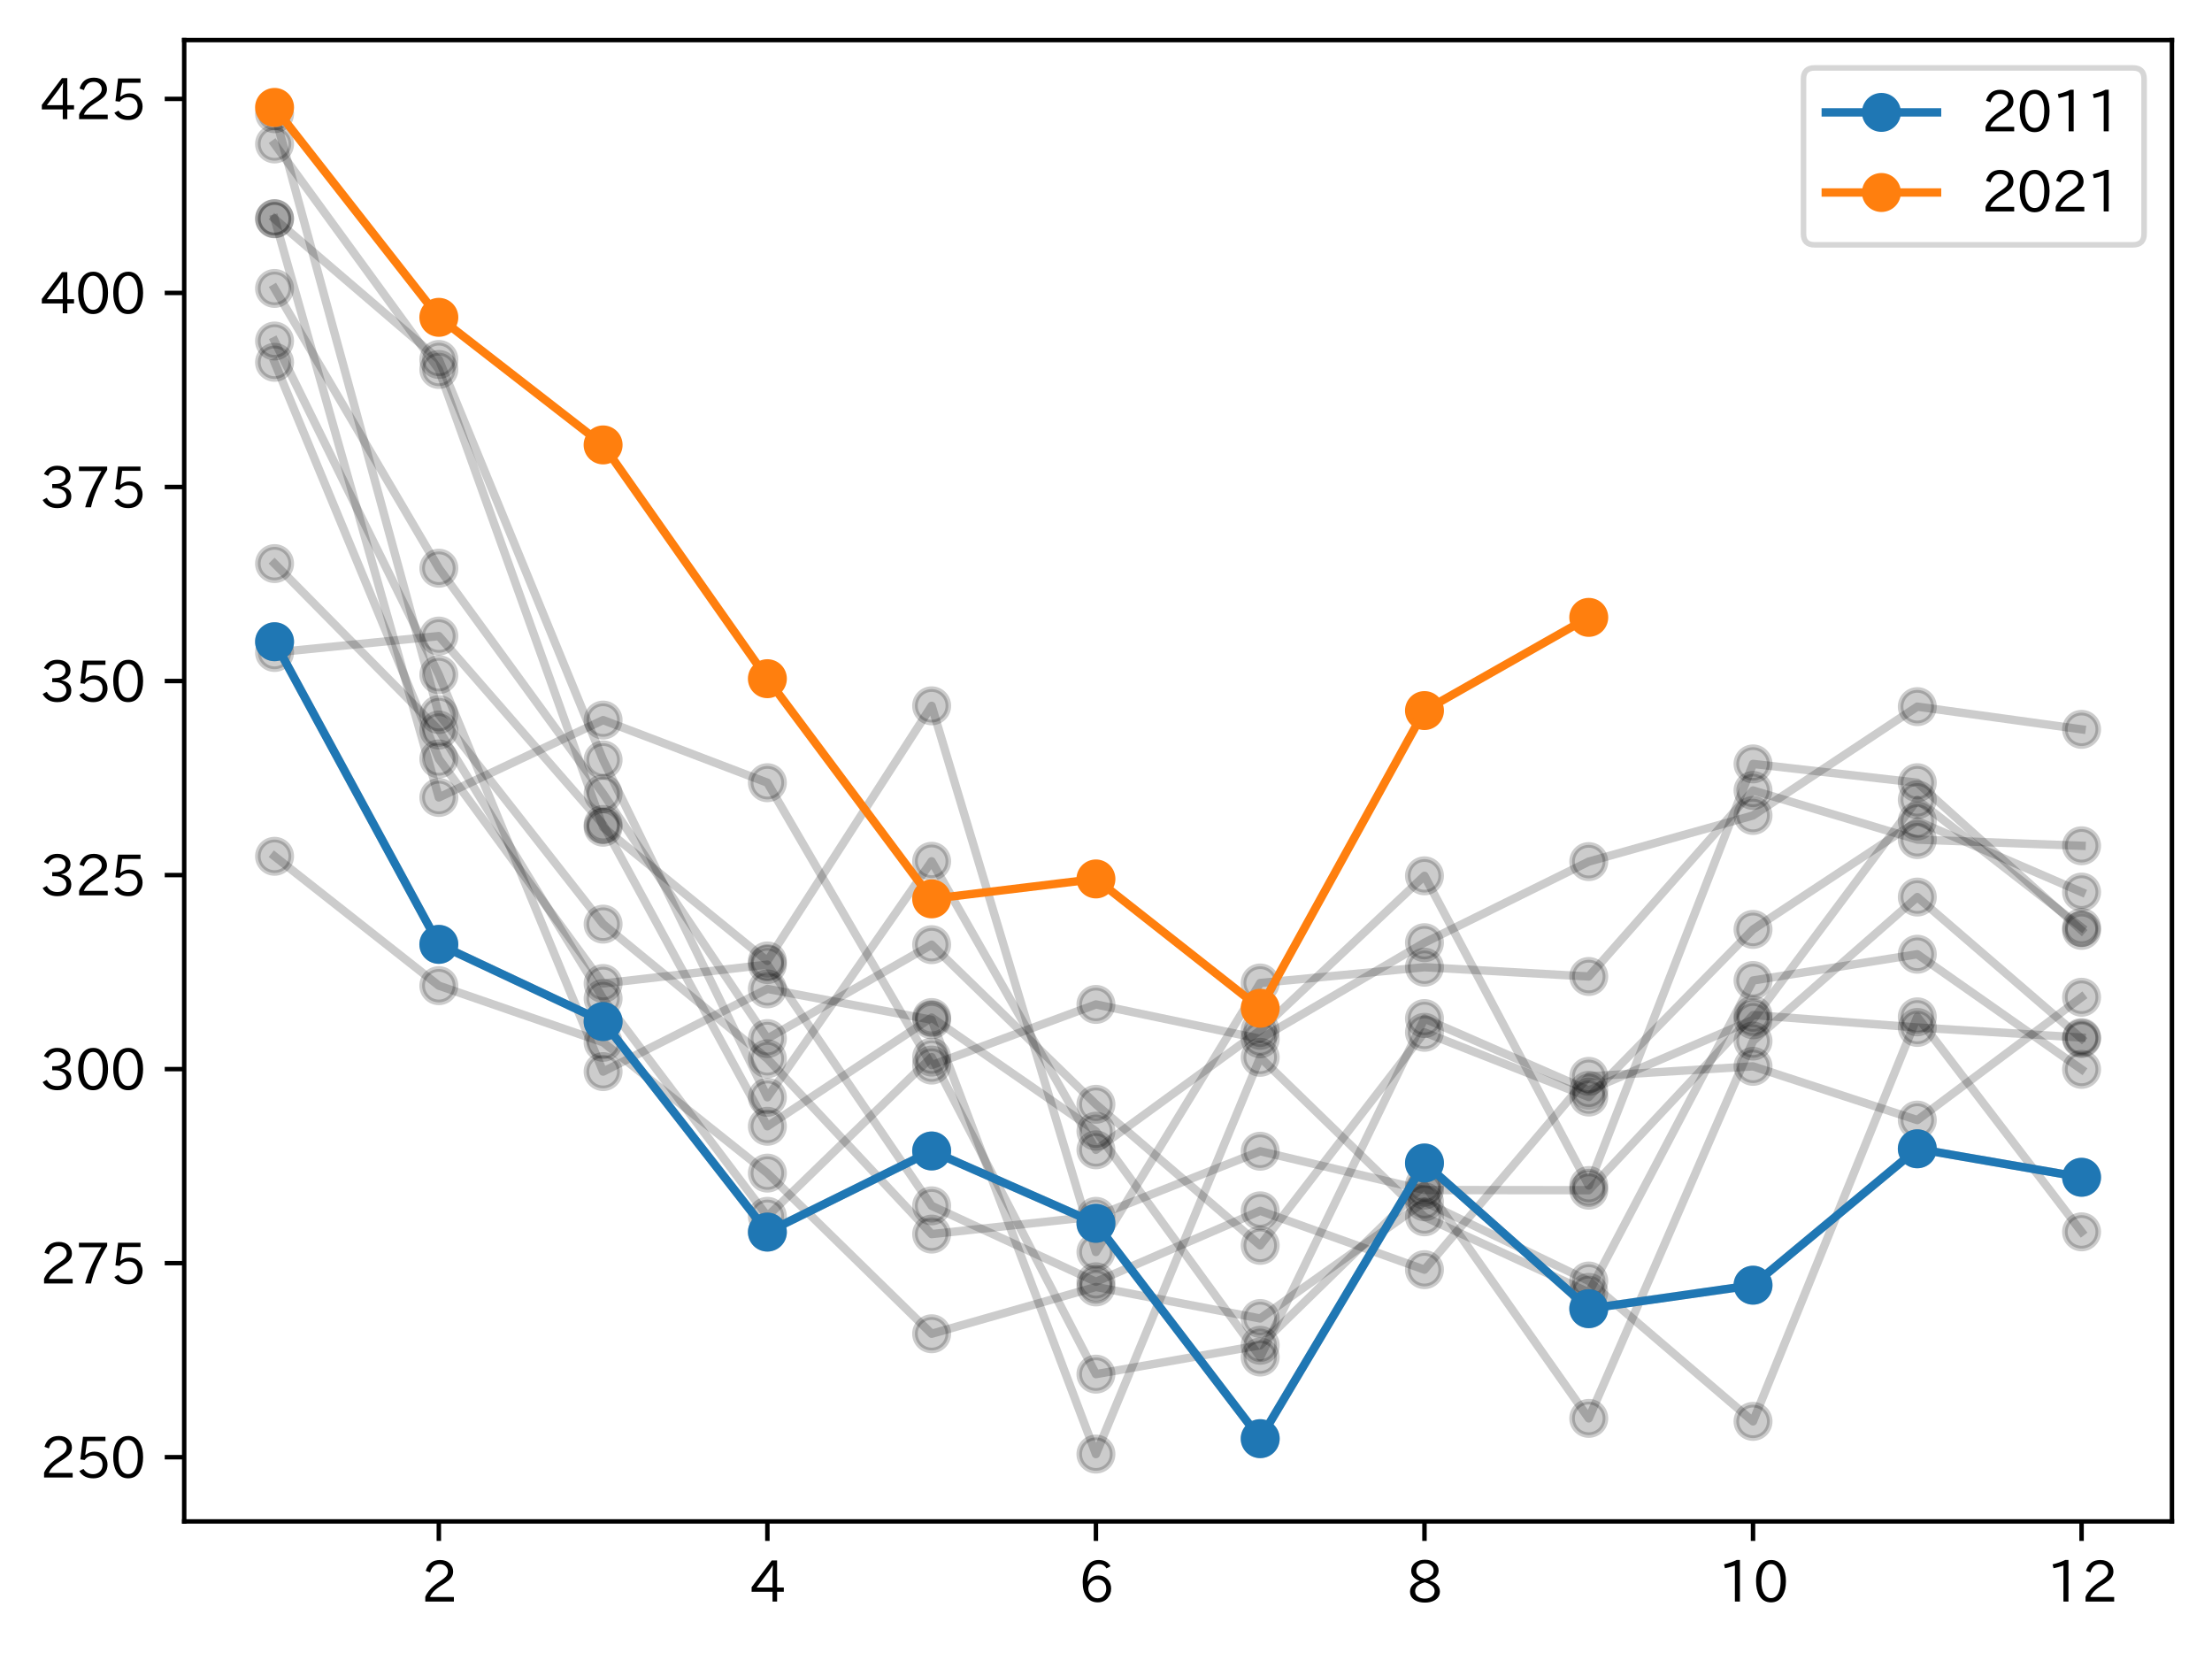 <?xml version="1.0" encoding="utf-8" standalone="no"?>
<!DOCTYPE svg PUBLIC "-//W3C//DTD SVG 1.1//EN"
  "http://www.w3.org/Graphics/SVG/1.1/DTD/svg11.dtd">
<svg height="296.903pt" version="1.1" viewBox="0 0 397.415 296.903" width="397.415pt" xmlns="http://www.w3.org/2000/svg" xmlns:xlink="http://www.w3.org/1999/xlink">
 <defs>
  <style type="text/css">*{stroke-linecap:butt;stroke-linejoin:round;}</style>
 </defs>
 <g id="figure_1">
  <g id="patch_1">
   <path d="M 0 296.903 
L 397.415 296.903 
L 397.415 0 
L 0 0 
z
" style="fill:#ffffff;"/>
  </g>
  <g id="axes_1">
   <g id="patch_2">
    <path d="M 33.095 273.312 
L 390.215 273.312 
L 390.215 7.2 
L 33.095 7.2 
z
" style="fill:#ffffff;"/>
   </g>
   <g id="matplotlib.axis_1">
    <g id="xtick_1">
     <g id="line2d_1">
      <defs>
       <path d="M 0 0 
L 0 3.5 
" id="m58eb4b13a1" style="stroke:#000000;stroke-width:0.8;"/>
      </defs>
      <g>
       <use style="stroke:#000000;stroke-width:0.8;" x="78.842" xlink:href="#m58eb4b13a1" y="273.312"/>
      </g>
     </g>
     <g id="text_1">
      <!-- 2 -->
      <g transform="translate(75.693 287.803)scale(0.1 -0.1)">
       <defs>
        <path d="M 3659 63 
L 447 63 
L 447 594 
Q 825 1475 1894 2203 
L 2072 2322 
Q 2619 2697 2791 2906 
Q 2988 3153 2988 3444 
Q 2988 3772 2756 4003 
Q 2500 4259 2084 4259 
Q 1250 4259 991 3328 
L 497 3506 
Q 853 4725 2116 4725 
Q 2806 4725 3216 4316 
Q 3575 3947 3575 3425 
Q 3575 3038 3344 2722 
Q 3131 2416 2366 1938 
L 2231 1856 
Q 1256 1253 978 569 
L 3659 569 
L 3659 63 
z
" id="IPAexGothic-32" transform="scale(0.016)"/>
       </defs>
       <use xlink:href="#IPAexGothic-32"/>
      </g>
     </g>
    </g>
    <g id="xtick_2">
     <g id="line2d_2">
      <g>
       <use style="stroke:#000000;stroke-width:0.8;" x="137.87" xlink:href="#m58eb4b13a1" y="273.312"/>
      </g>
     </g>
     <g id="text_2">
      <!-- 4 -->
      <g transform="translate(134.721 287.803)scale(0.1 -0.1)">
       <defs>
        <path d="M 3813 1159 
L 3059 1159 
L 3059 63 
L 2547 63 
L 2547 1159 
L 197 1159 
L 197 1672 
L 2456 4678 
L 3059 4678 
L 3059 1634 
L 3813 1634 
L 3813 1159 
z
M 2578 4109 
L 2559 4109 
Q 2278 3656 2003 3284 
L 759 1634 
L 2547 1634 
L 2547 3144 
Q 2547 3481 2578 4109 
z
" id="IPAexGothic-34" transform="scale(0.016)"/>
       </defs>
       <use xlink:href="#IPAexGothic-34"/>
      </g>
     </g>
    </g>
    <g id="xtick_3">
     <g id="line2d_3">
      <g>
       <use style="stroke:#000000;stroke-width:0.8;" x="196.898" xlink:href="#m58eb4b13a1" y="273.312"/>
      </g>
     </g>
     <g id="text_3">
      <!-- 6 -->
      <g transform="translate(193.749 287.803)scale(0.1 -0.1)">
       <defs>
        <path d="M 1056 2328 
Q 1509 2981 2234 2981 
Q 2906 2981 3316 2513 
Q 3675 2106 3675 1522 
Q 3675 884 3272 434 
Q 2853 -31 2178 -31 
Q 1375 -31 922 581 
Q 481 1178 481 2228 
Q 481 3425 1013 4109 
Q 1494 4725 2272 4725 
Q 3191 4725 3609 4025 
L 3150 3775 
Q 2894 4266 2300 4266 
Q 1119 4266 1031 2328 
L 1056 2328 
z
M 2141 2547 
Q 1684 2547 1384 2206 
Q 1116 1900 1116 1541 
Q 1116 1156 1353 844 
Q 1672 428 2159 428 
Q 2669 428 2941 844 
Q 3125 1128 3125 1503 
Q 3125 1944 2881 2228 
Q 2600 2547 2141 2547 
z
" id="IPAexGothic-36" transform="scale(0.016)"/>
       </defs>
       <use xlink:href="#IPAexGothic-36"/>
      </g>
     </g>
    </g>
    <g id="xtick_4">
     <g id="line2d_4">
      <g>
       <use style="stroke:#000000;stroke-width:0.8;" x="255.926" xlink:href="#m58eb4b13a1" y="273.312"/>
      </g>
     </g>
     <g id="text_4">
      <!-- 8 -->
      <g transform="translate(252.777 287.803)scale(0.1 -0.1)">
       <defs>
        <path d="M 2541 2425 
Q 3700 2031 3700 1197 
Q 3700 541 3100 197 
Q 2663 -56 2016 -56 
Q 1366 -56 928 197 
Q 347 531 347 1178 
Q 347 1988 1409 2381 
L 1409 2400 
Q 481 2734 481 3509 
Q 481 4100 981 4456 
Q 1406 4756 2019 4756 
Q 2703 4756 3131 4403 
Q 3553 4069 3553 3566 
Q 3553 2706 2541 2444 
L 2541 2425 
z
M 2022 2625 
Q 2997 2856 2997 3528 
Q 2997 3916 2675 4150 
Q 2413 4347 2016 4347 
Q 1606 4347 1331 4128 
Q 1050 3897 1050 3522 
Q 1050 3150 1350 2925 
Q 1494 2809 1722 2722 
Q 1984 2616 2022 2625 
z
M 1978 2209 
Q 922 1931 922 1216 
Q 922 775 1313 556 
Q 1606 391 2009 391 
Q 2575 391 2881 697 
Q 3106 922 3106 1250 
Q 3106 1594 2794 1850 
Q 2609 1994 2350 2100 
Q 2047 2222 1978 2209 
z
" id="IPAexGothic-38" transform="scale(0.016)"/>
       </defs>
       <use xlink:href="#IPAexGothic-38"/>
      </g>
     </g>
    </g>
    <g id="xtick_5">
     <g id="line2d_5">
      <g>
       <use style="stroke:#000000;stroke-width:0.8;" x="314.954" xlink:href="#m58eb4b13a1" y="273.312"/>
      </g>
     </g>
     <g id="text_5">
      <!-- 10 -->
      <g transform="translate(308.656 287.803)scale(0.1 -0.1)">
       <defs>
        <path d="M 2463 63 
L 1900 63 
L 1900 4103 
Q 1372 3922 788 3797 
L 684 4231 
Q 1519 4441 2106 4731 
L 2463 4731 
L 2463 63 
z
" id="IPAexGothic-31" transform="scale(0.016)"/>
        <path d="M 2038 4725 
Q 2881 4725 3334 3944 
Q 3694 3325 3694 2344 
Q 3694 1372 3334 741 
Q 2888 -31 2016 -31 
Q 1147 -31 700 741 
Q 341 1372 341 2350 
Q 341 3713 1000 4334 
Q 1419 4725 2038 4725 
z
M 2016 4266 
Q 1516 4266 1228 3759 
Q 934 3247 934 2344 
Q 934 1456 1222 947 
Q 1513 447 2016 447 
Q 2619 447 2909 1153 
Q 3100 1622 3100 2375 
Q 3100 3256 2806 3759 
Q 2509 4266 2016 4266 
z
" id="IPAexGothic-30" transform="scale(0.016)"/>
       </defs>
       <use xlink:href="#IPAexGothic-31"/>
       <use x="62.988" xlink:href="#IPAexGothic-30"/>
      </g>
     </g>
    </g>
    <g id="xtick_6">
     <g id="line2d_6">
      <g>
       <use style="stroke:#000000;stroke-width:0.8;" x="373.983" xlink:href="#m58eb4b13a1" y="273.312"/>
      </g>
     </g>
     <g id="text_6">
      <!-- 12 -->
      <g transform="translate(367.684 287.803)scale(0.1 -0.1)">
       <use xlink:href="#IPAexGothic-31"/>
       <use x="62.988" xlink:href="#IPAexGothic-32"/>
      </g>
     </g>
    </g>
   </g>
   <g id="matplotlib.axis_2">
    <g id="ytick_1">
     <g id="line2d_7">
      <defs>
       <path d="M 0 0 
L -3.5 0 
" id="mebc8110ff7" style="stroke:#000000;stroke-width:0.8;"/>
      </defs>
      <g>
       <use style="stroke:#000000;stroke-width:0.8;" x="33.095" xlink:href="#mebc8110ff7" y="261.774"/>
      </g>
     </g>
     <g id="text_7">
      <!-- 250 -->
      <g transform="translate(7.2 265.519)scale(0.1 -0.1)">
       <defs>
        <path d="M 1178 2603 
Q 1634 2963 2172 2963 
Q 2816 2963 3241 2528 
Q 3638 2113 3638 1497 
Q 3638 938 3297 513 
Q 2869 -31 2031 -31 
Q 959 -31 469 784 
L 938 1028 
Q 1309 434 2013 434 
Q 2466 434 2769 716 
Q 3081 1013 3081 1503 
Q 3081 1966 2806 2241 
Q 2519 2528 2056 2528 
Q 1406 2528 1072 2028 
L 591 2091 
L 884 4634 
L 3406 4634 
L 3406 4153 
L 1341 4153 
L 1134 2603 
L 1178 2603 
z
" id="IPAexGothic-35" transform="scale(0.016)"/>
       </defs>
       <use xlink:href="#IPAexGothic-32"/>
       <use x="62.988" xlink:href="#IPAexGothic-35"/>
       <use x="125.977" xlink:href="#IPAexGothic-30"/>
      </g>
     </g>
    </g>
    <g id="ytick_2">
     <g id="line2d_8">
      <g>
       <use style="stroke:#000000;stroke-width:0.8;" x="33.095" xlink:href="#mebc8110ff7" y="226.916"/>
      </g>
     </g>
     <g id="text_8">
      <!-- 275 -->
      <g transform="translate(7.2 230.661)scale(0.1 -0.1)">
       <defs>
        <path d="M 3597 4263 
Q 2238 2106 1778 63 
L 1131 63 
Q 1581 1834 2950 4128 
L 428 4128 
L 428 4634 
L 3597 4634 
L 3597 4263 
z
" id="IPAexGothic-37" transform="scale(0.016)"/>
       </defs>
       <use xlink:href="#IPAexGothic-32"/>
       <use x="62.988" xlink:href="#IPAexGothic-37"/>
       <use x="125.977" xlink:href="#IPAexGothic-35"/>
      </g>
     </g>
    </g>
    <g id="ytick_3">
     <g id="line2d_9">
      <g>
       <use style="stroke:#000000;stroke-width:0.8;" x="33.095" xlink:href="#mebc8110ff7" y="192.057"/>
      </g>
     </g>
     <g id="text_9">
      <!-- 300 -->
      <g transform="translate(7.2 195.803)scale(0.1 -0.1)">
       <defs>
        <path d="M 2381 2419 
Q 3506 2216 3506 1278 
Q 3506 716 3128 356 
Q 2709 -31 1944 -31 
Q 797 -31 288 881 
L 756 1131 
Q 1109 441 1938 441 
Q 2425 441 2694 691 
Q 2950 928 2950 1291 
Q 2950 1719 2566 1978 
Q 2216 2213 1644 2213 
L 1363 2213 
L 1363 2669 
L 1656 2669 
Q 2231 2669 2534 2888 
Q 2859 3119 2859 3509 
Q 2859 3934 2494 4138 
Q 2259 4278 1931 4278 
Q 1238 4278 903 3578 
L 434 3803 
Q 897 4725 1938 4725 
Q 2597 4725 3006 4394 
Q 3416 4069 3416 3534 
Q 3416 3028 3019 2706 
Q 2763 2500 2381 2444 
L 2381 2419 
z
" id="IPAexGothic-33" transform="scale(0.016)"/>
       </defs>
       <use xlink:href="#IPAexGothic-33"/>
       <use x="62.988" xlink:href="#IPAexGothic-30"/>
       <use x="125.977" xlink:href="#IPAexGothic-30"/>
      </g>
     </g>
    </g>
    <g id="ytick_4">
     <g id="line2d_10">
      <g>
       <use style="stroke:#000000;stroke-width:0.8;" x="33.095" xlink:href="#mebc8110ff7" y="157.199"/>
      </g>
     </g>
     <g id="text_10">
      <!-- 325 -->
      <g transform="translate(7.2 160.945)scale(0.1 -0.1)">
       <use xlink:href="#IPAexGothic-33"/>
       <use x="62.988" xlink:href="#IPAexGothic-32"/>
       <use x="125.977" xlink:href="#IPAexGothic-35"/>
      </g>
     </g>
    </g>
    <g id="ytick_5">
     <g id="line2d_11">
      <g>
       <use style="stroke:#000000;stroke-width:0.8;" x="33.095" xlink:href="#mebc8110ff7" y="122.341"/>
      </g>
     </g>
     <g id="text_11">
      <!-- 350 -->
      <g transform="translate(7.2 126.086)scale(0.1 -0.1)">
       <use xlink:href="#IPAexGothic-33"/>
       <use x="62.988" xlink:href="#IPAexGothic-35"/>
       <use x="125.977" xlink:href="#IPAexGothic-30"/>
      </g>
     </g>
    </g>
    <g id="ytick_6">
     <g id="line2d_12">
      <g>
       <use style="stroke:#000000;stroke-width:0.8;" x="33.095" xlink:href="#mebc8110ff7" y="87.483"/>
      </g>
     </g>
     <g id="text_12">
      <!-- 375 -->
      <g transform="translate(7.2 91.228)scale(0.1 -0.1)">
       <use xlink:href="#IPAexGothic-33"/>
       <use x="62.988" xlink:href="#IPAexGothic-37"/>
       <use x="125.977" xlink:href="#IPAexGothic-35"/>
      </g>
     </g>
    </g>
    <g id="ytick_7">
     <g id="line2d_13">
      <g>
       <use style="stroke:#000000;stroke-width:0.8;" x="33.095" xlink:href="#mebc8110ff7" y="52.625"/>
      </g>
     </g>
     <g id="text_13">
      <!-- 400 -->
      <g transform="translate(7.2 56.37)scale(0.1 -0.1)">
       <use xlink:href="#IPAexGothic-34"/>
       <use x="62.988" xlink:href="#IPAexGothic-30"/>
       <use x="125.977" xlink:href="#IPAexGothic-30"/>
      </g>
     </g>
    </g>
    <g id="ytick_8">
     <g id="line2d_14">
      <g>
       <use style="stroke:#000000;stroke-width:0.8;" x="33.095" xlink:href="#mebc8110ff7" y="17.767"/>
      </g>
     </g>
     <g id="text_14">
      <!-- 425 -->
      <g transform="translate(7.2 21.512)scale(0.1 -0.1)">
       <use xlink:href="#IPAexGothic-34"/>
       <use x="62.988" xlink:href="#IPAexGothic-32"/>
       <use x="125.977" xlink:href="#IPAexGothic-35"/>
      </g>
     </g>
    </g>
   </g>
   <g id="line2d_15">
    <path clip-path="url(#p59b1ff37f8)" d="M 49.328 153.826 
L 78.842 177.068 
L 108.356 187.245 
L 137.87 210.741 
L 167.384 239.599 
L 196.898 231.192 
L 226.412 236.856 
L 255.926 215.896 
L 285.44 230.123 
L 314.954 255.342 
L 344.469 182.669 
L 373.983 221.293 
" style="fill:none;stroke:#000000;stroke-linecap:square;stroke-opacity:0.2;stroke-width:1.5;"/>
    <defs>
     <path d="M 0 3 
C 0.796 3 1.559 2.684 2.121 2.121 
C 2.684 1.559 3 0.796 3 0 
C 3 -0.796 2.684 -1.559 2.121 -2.121 
C 1.559 -2.684 0.796 -3 0 -3 
C -0.796 -3 -1.559 -2.684 -2.121 -2.121 
C -2.684 -1.559 -3 -0.796 -3 0 
C -3 0.796 -2.684 1.559 -2.121 2.121 
C -1.559 2.684 -0.796 3 0 3 
z
" id="m9a8e900ca8" style="stroke:#000000;stroke-opacity:0.2;"/>
    </defs>
    <g clip-path="url(#p59b1ff37f8)">
     <use style="fill-opacity:0.2;stroke:#000000;stroke-opacity:0.2;" x="49.328" xlink:href="#m9a8e900ca8" y="153.826"/>
     <use style="fill-opacity:0.2;stroke:#000000;stroke-opacity:0.2;" x="78.842" xlink:href="#m9a8e900ca8" y="177.068"/>
     <use style="fill-opacity:0.2;stroke:#000000;stroke-opacity:0.2;" x="108.356" xlink:href="#m9a8e900ca8" y="187.245"/>
     <use style="fill-opacity:0.2;stroke:#000000;stroke-opacity:0.2;" x="137.87" xlink:href="#m9a8e900ca8" y="210.741"/>
     <use style="fill-opacity:0.2;stroke:#000000;stroke-opacity:0.2;" x="167.384" xlink:href="#m9a8e900ca8" y="239.599"/>
     <use style="fill-opacity:0.2;stroke:#000000;stroke-opacity:0.2;" x="196.898" xlink:href="#m9a8e900ca8" y="231.192"/>
     <use style="fill-opacity:0.2;stroke:#000000;stroke-opacity:0.2;" x="226.412" xlink:href="#m9a8e900ca8" y="236.856"/>
     <use style="fill-opacity:0.2;stroke:#000000;stroke-opacity:0.2;" x="255.926" xlink:href="#m9a8e900ca8" y="215.896"/>
     <use style="fill-opacity:0.2;stroke:#000000;stroke-opacity:0.2;" x="285.44" xlink:href="#m9a8e900ca8" y="230.123"/>
     <use style="fill-opacity:0.2;stroke:#000000;stroke-opacity:0.2;" x="314.954" xlink:href="#m9a8e900ca8" y="255.342"/>
     <use style="fill-opacity:0.2;stroke:#000000;stroke-opacity:0.2;" x="344.469" xlink:href="#m9a8e900ca8" y="182.669"/>
     <use style="fill-opacity:0.2;stroke:#000000;stroke-opacity:0.2;" x="373.983" xlink:href="#m9a8e900ca8" y="221.293"/>
    </g>
   </g>
   <g id="line2d_16">
    <path clip-path="url(#p59b1ff37f8)" d="M 49.328 115.28 
L 78.842 169.649 
L 108.356 183.512 
L 137.87 221.338 
L 167.384 206.765 
L 196.898 219.758 
L 226.412 258.445 
L 255.926 208.924 
L 285.44 235.096 
L 314.954 230.874 
L 344.469 206.373 
L 373.983 211.488 
" style="fill:none;stroke:#000000;stroke-linecap:square;stroke-opacity:0.2;stroke-width:1.5;"/>
    <g clip-path="url(#p59b1ff37f8)">
     <use style="fill-opacity:0.2;stroke:#000000;stroke-opacity:0.2;" x="49.328" xlink:href="#m9a8e900ca8" y="115.28"/>
     <use style="fill-opacity:0.2;stroke:#000000;stroke-opacity:0.2;" x="78.842" xlink:href="#m9a8e900ca8" y="169.649"/>
     <use style="fill-opacity:0.2;stroke:#000000;stroke-opacity:0.2;" x="108.356" xlink:href="#m9a8e900ca8" y="183.512"/>
     <use style="fill-opacity:0.2;stroke:#000000;stroke-opacity:0.2;" x="137.87" xlink:href="#m9a8e900ca8" y="221.338"/>
     <use style="fill-opacity:0.2;stroke:#000000;stroke-opacity:0.2;" x="167.384" xlink:href="#m9a8e900ca8" y="206.765"/>
     <use style="fill-opacity:0.2;stroke:#000000;stroke-opacity:0.2;" x="196.898" xlink:href="#m9a8e900ca8" y="219.758"/>
     <use style="fill-opacity:0.2;stroke:#000000;stroke-opacity:0.2;" x="226.412" xlink:href="#m9a8e900ca8" y="258.445"/>
     <use style="fill-opacity:0.2;stroke:#000000;stroke-opacity:0.2;" x="255.926" xlink:href="#m9a8e900ca8" y="208.924"/>
     <use style="fill-opacity:0.2;stroke:#000000;stroke-opacity:0.2;" x="285.44" xlink:href="#m9a8e900ca8" y="235.096"/>
     <use style="fill-opacity:0.2;stroke:#000000;stroke-opacity:0.2;" x="314.954" xlink:href="#m9a8e900ca8" y="230.874"/>
     <use style="fill-opacity:0.2;stroke:#000000;stroke-opacity:0.2;" x="344.469" xlink:href="#m9a8e900ca8" y="206.373"/>
     <use style="fill-opacity:0.2;stroke:#000000;stroke-opacity:0.2;" x="373.983" xlink:href="#m9a8e900ca8" y="211.488"/>
    </g>
   </g>
   <g id="line2d_17">
    <path clip-path="url(#p59b1ff37f8)" d="M 49.328 101.246 
L 78.842 131.14 
L 108.356 179.374 
L 137.87 218.503 
L 167.384 189.898 
L 196.898 246.854 
L 226.412 241.668 
L 255.926 212.882 
L 285.44 254.802 
L 314.954 187.02 
L 344.469 161.15 
L 373.983 186.57 
" style="fill:none;stroke:#000000;stroke-linecap:square;stroke-opacity:0.2;stroke-width:1.5;"/>
    <g clip-path="url(#p59b1ff37f8)">
     <use style="fill-opacity:0.2;stroke:#000000;stroke-opacity:0.2;" x="49.328" xlink:href="#m9a8e900ca8" y="101.246"/>
     <use style="fill-opacity:0.2;stroke:#000000;stroke-opacity:0.2;" x="78.842" xlink:href="#m9a8e900ca8" y="131.14"/>
     <use style="fill-opacity:0.2;stroke:#000000;stroke-opacity:0.2;" x="108.356" xlink:href="#m9a8e900ca8" y="179.374"/>
     <use style="fill-opacity:0.2;stroke:#000000;stroke-opacity:0.2;" x="137.87" xlink:href="#m9a8e900ca8" y="218.503"/>
     <use style="fill-opacity:0.2;stroke:#000000;stroke-opacity:0.2;" x="167.384" xlink:href="#m9a8e900ca8" y="189.898"/>
     <use style="fill-opacity:0.2;stroke:#000000;stroke-opacity:0.2;" x="196.898" xlink:href="#m9a8e900ca8" y="246.854"/>
     <use style="fill-opacity:0.2;stroke:#000000;stroke-opacity:0.2;" x="226.412" xlink:href="#m9a8e900ca8" y="241.668"/>
     <use style="fill-opacity:0.2;stroke:#000000;stroke-opacity:0.2;" x="255.926" xlink:href="#m9a8e900ca8" y="212.882"/>
     <use style="fill-opacity:0.2;stroke:#000000;stroke-opacity:0.2;" x="285.44" xlink:href="#m9a8e900ca8" y="254.802"/>
     <use style="fill-opacity:0.2;stroke:#000000;stroke-opacity:0.2;" x="314.954" xlink:href="#m9a8e900ca8" y="187.02"/>
     <use style="fill-opacity:0.2;stroke:#000000;stroke-opacity:0.2;" x="344.469" xlink:href="#m9a8e900ca8" y="161.15"/>
     <use style="fill-opacity:0.2;stroke:#000000;stroke-opacity:0.2;" x="373.983" xlink:href="#m9a8e900ca8" y="186.57"/>
    </g>
   </g>
   <g id="line2d_18">
    <path clip-path="url(#p59b1ff37f8)" d="M 49.328 61.261 
L 78.842 121.196 
L 108.356 192.507 
L 137.87 177.649 
L 167.384 183.197 
L 196.898 261.216 
L 226.412 189.943 
L 255.926 218.595 
L 285.44 232.168 
L 314.954 176.135 
L 344.469 171.421 
L 373.983 192.102 
" style="fill:none;stroke:#000000;stroke-linecap:square;stroke-opacity:0.2;stroke-width:1.5;"/>
    <g clip-path="url(#p59b1ff37f8)">
     <use style="fill-opacity:0.2;stroke:#000000;stroke-opacity:0.2;" x="49.328" xlink:href="#m9a8e900ca8" y="61.261"/>
     <use style="fill-opacity:0.2;stroke:#000000;stroke-opacity:0.2;" x="78.842" xlink:href="#m9a8e900ca8" y="121.196"/>
     <use style="fill-opacity:0.2;stroke:#000000;stroke-opacity:0.2;" x="108.356" xlink:href="#m9a8e900ca8" y="192.507"/>
     <use style="fill-opacity:0.2;stroke:#000000;stroke-opacity:0.2;" x="137.87" xlink:href="#m9a8e900ca8" y="177.649"/>
     <use style="fill-opacity:0.2;stroke:#000000;stroke-opacity:0.2;" x="167.384" xlink:href="#m9a8e900ca8" y="183.197"/>
     <use style="fill-opacity:0.2;stroke:#000000;stroke-opacity:0.2;" x="196.898" xlink:href="#m9a8e900ca8" y="261.216"/>
     <use style="fill-opacity:0.2;stroke:#000000;stroke-opacity:0.2;" x="226.412" xlink:href="#m9a8e900ca8" y="189.943"/>
     <use style="fill-opacity:0.2;stroke:#000000;stroke-opacity:0.2;" x="255.926" xlink:href="#m9a8e900ca8" y="218.595"/>
     <use style="fill-opacity:0.2;stroke:#000000;stroke-opacity:0.2;" x="285.44" xlink:href="#m9a8e900ca8" y="232.168"/>
     <use style="fill-opacity:0.2;stroke:#000000;stroke-opacity:0.2;" x="314.954" xlink:href="#m9a8e900ca8" y="176.135"/>
     <use style="fill-opacity:0.2;stroke:#000000;stroke-opacity:0.2;" x="344.469" xlink:href="#m9a8e900ca8" y="171.421"/>
     <use style="fill-opacity:0.2;stroke:#000000;stroke-opacity:0.2;" x="373.983" xlink:href="#m9a8e900ca8" y="192.102"/>
    </g>
   </g>
   <g id="line2d_19">
    <path clip-path="url(#p59b1ff37f8)" d="M 49.328 65.084 
L 78.842 136.334 
L 108.356 176.675 
L 137.87 173.281 
L 167.384 216.616 
L 196.898 230.262 
L 226.412 217.515 
L 255.926 228.085 
L 285.44 193.359 
L 314.954 191.563 
L 344.469 201.214 
L 373.983 179.149 
" style="fill:none;stroke:#000000;stroke-linecap:square;stroke-opacity:0.2;stroke-width:1.5;"/>
    <g clip-path="url(#p59b1ff37f8)">
     <use style="fill-opacity:0.2;stroke:#000000;stroke-opacity:0.2;" x="49.328" xlink:href="#m9a8e900ca8" y="65.084"/>
     <use style="fill-opacity:0.2;stroke:#000000;stroke-opacity:0.2;" x="78.842" xlink:href="#m9a8e900ca8" y="136.334"/>
     <use style="fill-opacity:0.2;stroke:#000000;stroke-opacity:0.2;" x="108.356" xlink:href="#m9a8e900ca8" y="176.675"/>
     <use style="fill-opacity:0.2;stroke:#000000;stroke-opacity:0.2;" x="137.87" xlink:href="#m9a8e900ca8" y="173.281"/>
     <use style="fill-opacity:0.2;stroke:#000000;stroke-opacity:0.2;" x="167.384" xlink:href="#m9a8e900ca8" y="216.616"/>
     <use style="fill-opacity:0.2;stroke:#000000;stroke-opacity:0.2;" x="196.898" xlink:href="#m9a8e900ca8" y="230.262"/>
     <use style="fill-opacity:0.2;stroke:#000000;stroke-opacity:0.2;" x="226.412" xlink:href="#m9a8e900ca8" y="217.515"/>
     <use style="fill-opacity:0.2;stroke:#000000;stroke-opacity:0.2;" x="255.926" xlink:href="#m9a8e900ca8" y="228.085"/>
     <use style="fill-opacity:0.2;stroke:#000000;stroke-opacity:0.2;" x="285.44" xlink:href="#m9a8e900ca8" y="193.359"/>
     <use style="fill-opacity:0.2;stroke:#000000;stroke-opacity:0.2;" x="314.954" xlink:href="#m9a8e900ca8" y="191.563"/>
     <use style="fill-opacity:0.2;stroke:#000000;stroke-opacity:0.2;" x="344.469" xlink:href="#m9a8e900ca8" y="201.214"/>
     <use style="fill-opacity:0.2;stroke:#000000;stroke-opacity:0.2;" x="373.983" xlink:href="#m9a8e900ca8" y="179.149"/>
    </g>
   </g>
   <g id="line2d_20">
    <path clip-path="url(#p59b1ff37f8)" d="M 49.328 20.42 
L 78.842 128.367 
L 108.356 166.015 
L 137.87 190.198 
L 167.384 221.698 
L 196.898 218.503 
L 226.412 206.81 
L 255.926 213.782 
L 285.44 213.809 
L 314.954 182.342 
L 344.469 184.575 
L 373.983 186.39 
" style="fill:none;stroke:#000000;stroke-linecap:square;stroke-opacity:0.2;stroke-width:1.5;"/>
    <g clip-path="url(#p59b1ff37f8)">
     <use style="fill-opacity:0.2;stroke:#000000;stroke-opacity:0.2;" x="49.328" xlink:href="#m9a8e900ca8" y="20.42"/>
     <use style="fill-opacity:0.2;stroke:#000000;stroke-opacity:0.2;" x="78.842" xlink:href="#m9a8e900ca8" y="128.367"/>
     <use style="fill-opacity:0.2;stroke:#000000;stroke-opacity:0.2;" x="108.356" xlink:href="#m9a8e900ca8" y="166.015"/>
     <use style="fill-opacity:0.2;stroke:#000000;stroke-opacity:0.2;" x="137.87" xlink:href="#m9a8e900ca8" y="190.198"/>
     <use style="fill-opacity:0.2;stroke:#000000;stroke-opacity:0.2;" x="167.384" xlink:href="#m9a8e900ca8" y="221.698"/>
     <use style="fill-opacity:0.2;stroke:#000000;stroke-opacity:0.2;" x="196.898" xlink:href="#m9a8e900ca8" y="218.503"/>
     <use style="fill-opacity:0.2;stroke:#000000;stroke-opacity:0.2;" x="226.412" xlink:href="#m9a8e900ca8" y="206.81"/>
     <use style="fill-opacity:0.2;stroke:#000000;stroke-opacity:0.2;" x="255.926" xlink:href="#m9a8e900ca8" y="213.782"/>
     <use style="fill-opacity:0.2;stroke:#000000;stroke-opacity:0.2;" x="285.44" xlink:href="#m9a8e900ca8" y="213.809"/>
     <use style="fill-opacity:0.2;stroke:#000000;stroke-opacity:0.2;" x="314.954" xlink:href="#m9a8e900ca8" y="182.342"/>
     <use style="fill-opacity:0.2;stroke:#000000;stroke-opacity:0.2;" x="344.469" xlink:href="#m9a8e900ca8" y="184.575"/>
     <use style="fill-opacity:0.2;stroke:#000000;stroke-opacity:0.2;" x="373.983" xlink:href="#m9a8e900ca8" y="186.39"/>
    </g>
   </g>
   <g id="line2d_21">
    <path clip-path="url(#p59b1ff37f8)" d="M 49.328 117.214 
L 78.842 114.264 
L 108.356 148.114 
L 137.87 202.329 
L 167.384 182.792 
L 196.898 203.212 
L 226.412 243.782 
L 255.926 182.972 
L 285.44 195.869 
L 314.954 183.197 
L 344.469 143.674 
L 373.983 166.6 
" style="fill:none;stroke:#000000;stroke-linecap:square;stroke-opacity:0.2;stroke-width:1.5;"/>
    <g clip-path="url(#p59b1ff37f8)">
     <use style="fill-opacity:0.2;stroke:#000000;stroke-opacity:0.2;" x="49.328" xlink:href="#m9a8e900ca8" y="117.214"/>
     <use style="fill-opacity:0.2;stroke:#000000;stroke-opacity:0.2;" x="78.842" xlink:href="#m9a8e900ca8" y="114.264"/>
     <use style="fill-opacity:0.2;stroke:#000000;stroke-opacity:0.2;" x="108.356" xlink:href="#m9a8e900ca8" y="148.114"/>
     <use style="fill-opacity:0.2;stroke:#000000;stroke-opacity:0.2;" x="137.87" xlink:href="#m9a8e900ca8" y="202.329"/>
     <use style="fill-opacity:0.2;stroke:#000000;stroke-opacity:0.2;" x="167.384" xlink:href="#m9a8e900ca8" y="182.792"/>
     <use style="fill-opacity:0.2;stroke:#000000;stroke-opacity:0.2;" x="196.898" xlink:href="#m9a8e900ca8" y="203.212"/>
     <use style="fill-opacity:0.2;stroke:#000000;stroke-opacity:0.2;" x="226.412" xlink:href="#m9a8e900ca8" y="243.782"/>
     <use style="fill-opacity:0.2;stroke:#000000;stroke-opacity:0.2;" x="255.926" xlink:href="#m9a8e900ca8" y="182.972"/>
     <use style="fill-opacity:0.2;stroke:#000000;stroke-opacity:0.2;" x="285.44" xlink:href="#m9a8e900ca8" y="195.869"/>
     <use style="fill-opacity:0.2;stroke:#000000;stroke-opacity:0.2;" x="314.954" xlink:href="#m9a8e900ca8" y="183.197"/>
     <use style="fill-opacity:0.2;stroke:#000000;stroke-opacity:0.2;" x="344.469" xlink:href="#m9a8e900ca8" y="143.674"/>
     <use style="fill-opacity:0.2;stroke:#000000;stroke-opacity:0.2;" x="373.983" xlink:href="#m9a8e900ca8" y="166.6"/>
    </g>
   </g>
   <g id="line2d_22">
    <path clip-path="url(#p59b1ff37f8)" d="M 49.328 51.815 
L 78.842 102.074 
L 108.356 142.581 
L 137.87 186.573 
L 167.384 169.703 
L 196.898 198.378 
L 226.412 223.722 
L 255.926 185.446 
L 285.44 197.077 
L 314.954 166.96 
L 344.469 147.486 
L 373.983 160.258 
" style="fill:none;stroke:#000000;stroke-linecap:square;stroke-opacity:0.2;stroke-width:1.5;"/>
    <g clip-path="url(#p59b1ff37f8)">
     <use style="fill-opacity:0.2;stroke:#000000;stroke-opacity:0.2;" x="49.328" xlink:href="#m9a8e900ca8" y="51.815"/>
     <use style="fill-opacity:0.2;stroke:#000000;stroke-opacity:0.2;" x="78.842" xlink:href="#m9a8e900ca8" y="102.074"/>
     <use style="fill-opacity:0.2;stroke:#000000;stroke-opacity:0.2;" x="108.356" xlink:href="#m9a8e900ca8" y="142.581"/>
     <use style="fill-opacity:0.2;stroke:#000000;stroke-opacity:0.2;" x="137.87" xlink:href="#m9a8e900ca8" y="186.573"/>
     <use style="fill-opacity:0.2;stroke:#000000;stroke-opacity:0.2;" x="167.384" xlink:href="#m9a8e900ca8" y="169.703"/>
     <use style="fill-opacity:0.2;stroke:#000000;stroke-opacity:0.2;" x="196.898" xlink:href="#m9a8e900ca8" y="198.378"/>
     <use style="fill-opacity:0.2;stroke:#000000;stroke-opacity:0.2;" x="226.412" xlink:href="#m9a8e900ca8" y="223.722"/>
     <use style="fill-opacity:0.2;stroke:#000000;stroke-opacity:0.2;" x="255.926" xlink:href="#m9a8e900ca8" y="185.446"/>
     <use style="fill-opacity:0.2;stroke:#000000;stroke-opacity:0.2;" x="285.44" xlink:href="#m9a8e900ca8" y="197.077"/>
     <use style="fill-opacity:0.2;stroke:#000000;stroke-opacity:0.2;" x="314.954" xlink:href="#m9a8e900ca8" y="166.96"/>
     <use style="fill-opacity:0.2;stroke:#000000;stroke-opacity:0.2;" x="344.469" xlink:href="#m9a8e900ca8" y="147.486"/>
     <use style="fill-opacity:0.2;stroke:#000000;stroke-opacity:0.2;" x="373.983" xlink:href="#m9a8e900ca8" y="160.258"/>
    </g>
   </g>
   <g id="line2d_23">
    <path clip-path="url(#p59b1ff37f8)" d="M 49.328 39.311 
L 78.842 64.576 
L 108.356 136.509 
L 137.87 197.123 
L 167.384 154.726 
L 196.898 206.558 
L 226.412 185.086 
L 255.926 157.334 
L 285.44 212.972 
L 314.954 137.229 
L 344.469 140.607 
L 373.983 167.139 
" style="fill:none;stroke:#000000;stroke-linecap:square;stroke-opacity:0.2;stroke-width:1.5;"/>
    <g clip-path="url(#p59b1ff37f8)">
     <use style="fill-opacity:0.2;stroke:#000000;stroke-opacity:0.2;" x="49.328" xlink:href="#m9a8e900ca8" y="39.311"/>
     <use style="fill-opacity:0.2;stroke:#000000;stroke-opacity:0.2;" x="78.842" xlink:href="#m9a8e900ca8" y="64.576"/>
     <use style="fill-opacity:0.2;stroke:#000000;stroke-opacity:0.2;" x="108.356" xlink:href="#m9a8e900ca8" y="136.509"/>
     <use style="fill-opacity:0.2;stroke:#000000;stroke-opacity:0.2;" x="137.87" xlink:href="#m9a8e900ca8" y="197.123"/>
     <use style="fill-opacity:0.2;stroke:#000000;stroke-opacity:0.2;" x="167.384" xlink:href="#m9a8e900ca8" y="154.726"/>
     <use style="fill-opacity:0.2;stroke:#000000;stroke-opacity:0.2;" x="196.898" xlink:href="#m9a8e900ca8" y="206.558"/>
     <use style="fill-opacity:0.2;stroke:#000000;stroke-opacity:0.2;" x="226.412" xlink:href="#m9a8e900ca8" y="185.086"/>
     <use style="fill-opacity:0.2;stroke:#000000;stroke-opacity:0.2;" x="255.926" xlink:href="#m9a8e900ca8" y="157.334"/>
     <use style="fill-opacity:0.2;stroke:#000000;stroke-opacity:0.2;" x="285.44" xlink:href="#m9a8e900ca8" y="212.972"/>
     <use style="fill-opacity:0.2;stroke:#000000;stroke-opacity:0.2;" x="314.954" xlink:href="#m9a8e900ca8" y="137.229"/>
     <use style="fill-opacity:0.2;stroke:#000000;stroke-opacity:0.2;" x="344.469" xlink:href="#m9a8e900ca8" y="140.607"/>
     <use style="fill-opacity:0.2;stroke:#000000;stroke-opacity:0.2;" x="373.983" xlink:href="#m9a8e900ca8" y="167.139"/>
    </g>
   </g>
   <g id="line2d_24">
    <path clip-path="url(#p59b1ff37f8)" d="M 49.328 25.863 
L 78.842 66.369 
L 108.356 148.608 
L 137.87 172.63 
L 167.384 126.794 
L 196.898 224.917 
L 226.412 176.585 
L 255.926 173.751 
L 285.44 175.418 
L 314.954 141.997 
L 344.469 150.832 
L 373.983 151.937 
" style="fill:none;stroke:#000000;stroke-linecap:square;stroke-opacity:0.2;stroke-width:1.5;"/>
    <g clip-path="url(#p59b1ff37f8)">
     <use style="fill-opacity:0.2;stroke:#000000;stroke-opacity:0.2;" x="49.328" xlink:href="#m9a8e900ca8" y="25.863"/>
     <use style="fill-opacity:0.2;stroke:#000000;stroke-opacity:0.2;" x="78.842" xlink:href="#m9a8e900ca8" y="66.369"/>
     <use style="fill-opacity:0.2;stroke:#000000;stroke-opacity:0.2;" x="108.356" xlink:href="#m9a8e900ca8" y="148.608"/>
     <use style="fill-opacity:0.2;stroke:#000000;stroke-opacity:0.2;" x="137.87" xlink:href="#m9a8e900ca8" y="172.63"/>
     <use style="fill-opacity:0.2;stroke:#000000;stroke-opacity:0.2;" x="167.384" xlink:href="#m9a8e900ca8" y="126.794"/>
     <use style="fill-opacity:0.2;stroke:#000000;stroke-opacity:0.2;" x="196.898" xlink:href="#m9a8e900ca8" y="224.917"/>
     <use style="fill-opacity:0.2;stroke:#000000;stroke-opacity:0.2;" x="226.412" xlink:href="#m9a8e900ca8" y="176.585"/>
     <use style="fill-opacity:0.2;stroke:#000000;stroke-opacity:0.2;" x="255.926" xlink:href="#m9a8e900ca8" y="173.751"/>
     <use style="fill-opacity:0.2;stroke:#000000;stroke-opacity:0.2;" x="285.44" xlink:href="#m9a8e900ca8" y="175.418"/>
     <use style="fill-opacity:0.2;stroke:#000000;stroke-opacity:0.2;" x="314.954" xlink:href="#m9a8e900ca8" y="141.997"/>
     <use style="fill-opacity:0.2;stroke:#000000;stroke-opacity:0.2;" x="344.469" xlink:href="#m9a8e900ca8" y="150.832"/>
     <use style="fill-opacity:0.2;stroke:#000000;stroke-opacity:0.2;" x="373.983" xlink:href="#m9a8e900ca8" y="151.937"/>
    </g>
   </g>
   <g id="line2d_25">
    <path clip-path="url(#p59b1ff37f8)" d="M 49.328 39.266 
L 78.842 143.256 
L 108.356 129.358 
L 137.87 140.607 
L 167.384 191.338 
L 196.898 180.438 
L 226.412 186.615 
L 255.926 169.343 
L 285.44 154.782 
L 314.954 146.494 
L 344.469 126.942 
L 373.983 131.022 
" style="fill:none;stroke:#000000;stroke-linecap:square;stroke-opacity:0.2;stroke-width:1.5;"/>
    <g clip-path="url(#p59b1ff37f8)">
     <use style="fill-opacity:0.2;stroke:#000000;stroke-opacity:0.2;" x="49.328" xlink:href="#m9a8e900ca8" y="39.266"/>
     <use style="fill-opacity:0.2;stroke:#000000;stroke-opacity:0.2;" x="78.842" xlink:href="#m9a8e900ca8" y="143.256"/>
     <use style="fill-opacity:0.2;stroke:#000000;stroke-opacity:0.2;" x="108.356" xlink:href="#m9a8e900ca8" y="129.358"/>
     <use style="fill-opacity:0.2;stroke:#000000;stroke-opacity:0.2;" x="137.87" xlink:href="#m9a8e900ca8" y="140.607"/>
     <use style="fill-opacity:0.2;stroke:#000000;stroke-opacity:0.2;" x="167.384" xlink:href="#m9a8e900ca8" y="191.338"/>
     <use style="fill-opacity:0.2;stroke:#000000;stroke-opacity:0.2;" x="196.898" xlink:href="#m9a8e900ca8" y="180.438"/>
     <use style="fill-opacity:0.2;stroke:#000000;stroke-opacity:0.2;" x="226.412" xlink:href="#m9a8e900ca8" y="186.615"/>
     <use style="fill-opacity:0.2;stroke:#000000;stroke-opacity:0.2;" x="255.926" xlink:href="#m9a8e900ca8" y="169.343"/>
     <use style="fill-opacity:0.2;stroke:#000000;stroke-opacity:0.2;" x="285.44" xlink:href="#m9a8e900ca8" y="154.782"/>
     <use style="fill-opacity:0.2;stroke:#000000;stroke-opacity:0.2;" x="314.954" xlink:href="#m9a8e900ca8" y="146.494"/>
     <use style="fill-opacity:0.2;stroke:#000000;stroke-opacity:0.2;" x="344.469" xlink:href="#m9a8e900ca8" y="126.942"/>
     <use style="fill-opacity:0.2;stroke:#000000;stroke-opacity:0.2;" x="373.983" xlink:href="#m9a8e900ca8" y="131.022"/>
    </g>
   </g>
   <g id="line2d_26">
    <path clip-path="url(#p59b1ff37f8)" d="M 49.328 115.28 
L 78.842 169.649 
L 108.356 183.512 
L 137.87 221.338 
L 167.384 206.765 
L 196.898 219.758 
L 226.412 258.445 
L 255.926 208.924 
L 285.44 235.096 
L 314.954 230.874 
L 344.469 206.373 
L 373.983 211.488 
" style="fill:none;stroke:#1f77b4;stroke-linecap:square;stroke-width:1.5;"/>
    <defs>
     <path d="M 0 3 
C 0.796 3 1.559 2.684 2.121 2.121 
C 2.684 1.559 3 0.796 3 0 
C 3 -0.796 2.684 -1.559 2.121 -2.121 
C 1.559 -2.684 0.796 -3 0 -3 
C -0.796 -3 -1.559 -2.684 -2.121 -2.121 
C -2.684 -1.559 -3 -0.796 -3 0 
C -3 0.796 -2.684 1.559 -2.121 2.121 
C -1.559 2.684 -0.796 3 0 3 
z
" id="m388d82f8a1" style="stroke:#1f77b4;"/>
    </defs>
    <g clip-path="url(#p59b1ff37f8)">
     <use style="fill:#1f77b4;stroke:#1f77b4;" x="49.328" xlink:href="#m388d82f8a1" y="115.28"/>
     <use style="fill:#1f77b4;stroke:#1f77b4;" x="78.842" xlink:href="#m388d82f8a1" y="169.649"/>
     <use style="fill:#1f77b4;stroke:#1f77b4;" x="108.356" xlink:href="#m388d82f8a1" y="183.512"/>
     <use style="fill:#1f77b4;stroke:#1f77b4;" x="137.87" xlink:href="#m388d82f8a1" y="221.338"/>
     <use style="fill:#1f77b4;stroke:#1f77b4;" x="167.384" xlink:href="#m388d82f8a1" y="206.765"/>
     <use style="fill:#1f77b4;stroke:#1f77b4;" x="196.898" xlink:href="#m388d82f8a1" y="219.758"/>
     <use style="fill:#1f77b4;stroke:#1f77b4;" x="226.412" xlink:href="#m388d82f8a1" y="258.445"/>
     <use style="fill:#1f77b4;stroke:#1f77b4;" x="255.926" xlink:href="#m388d82f8a1" y="208.924"/>
     <use style="fill:#1f77b4;stroke:#1f77b4;" x="285.44" xlink:href="#m388d82f8a1" y="235.096"/>
     <use style="fill:#1f77b4;stroke:#1f77b4;" x="314.954" xlink:href="#m388d82f8a1" y="230.874"/>
     <use style="fill:#1f77b4;stroke:#1f77b4;" x="344.469" xlink:href="#m388d82f8a1" y="206.373"/>
     <use style="fill:#1f77b4;stroke:#1f77b4;" x="373.983" xlink:href="#m388d82f8a1" y="211.488"/>
    </g>
   </g>
   <g id="line2d_27">
    <path clip-path="url(#p59b1ff37f8)" d="M 49.328 19.296 
L 78.842 57.007 
L 108.356 79.927 
L 137.87 121.923 
L 167.384 161.472 
L 196.898 157.896 
L 226.412 181.128 
L 255.926 127.649 
L 285.44 110.908 
" style="fill:none;stroke:#ff7f0e;stroke-linecap:square;stroke-width:1.5;"/>
    <defs>
     <path d="M 0 3 
C 0.796 3 1.559 2.684 2.121 2.121 
C 2.684 1.559 3 0.796 3 0 
C 3 -0.796 2.684 -1.559 2.121 -2.121 
C 1.559 -2.684 0.796 -3 0 -3 
C -0.796 -3 -1.559 -2.684 -2.121 -2.121 
C -2.684 -1.559 -3 -0.796 -3 0 
C -3 0.796 -2.684 1.559 -2.121 2.121 
C -1.559 2.684 -0.796 3 0 3 
z
" id="mc6b6e01987" style="stroke:#ff7f0e;"/>
    </defs>
    <g clip-path="url(#p59b1ff37f8)">
     <use style="fill:#ff7f0e;stroke:#ff7f0e;" x="49.328" xlink:href="#mc6b6e01987" y="19.296"/>
     <use style="fill:#ff7f0e;stroke:#ff7f0e;" x="78.842" xlink:href="#mc6b6e01987" y="57.007"/>
     <use style="fill:#ff7f0e;stroke:#ff7f0e;" x="108.356" xlink:href="#mc6b6e01987" y="79.927"/>
     <use style="fill:#ff7f0e;stroke:#ff7f0e;" x="137.87" xlink:href="#mc6b6e01987" y="121.923"/>
     <use style="fill:#ff7f0e;stroke:#ff7f0e;" x="167.384" xlink:href="#mc6b6e01987" y="161.472"/>
     <use style="fill:#ff7f0e;stroke:#ff7f0e;" x="196.898" xlink:href="#mc6b6e01987" y="157.896"/>
     <use style="fill:#ff7f0e;stroke:#ff7f0e;" x="226.412" xlink:href="#mc6b6e01987" y="181.128"/>
     <use style="fill:#ff7f0e;stroke:#ff7f0e;" x="255.926" xlink:href="#mc6b6e01987" y="127.649"/>
     <use style="fill:#ff7f0e;stroke:#ff7f0e;" x="285.44" xlink:href="#mc6b6e01987" y="110.908"/>
    </g>
   </g>
   <g id="patch_3">
    <path d="M 33.095 273.312 
L 33.095 7.2 
" style="fill:none;stroke:#000000;stroke-linecap:square;stroke-linejoin:miter;stroke-width:0.8;"/>
   </g>
   <g id="patch_4">
    <path d="M 390.215 273.312 
L 390.215 7.2 
" style="fill:none;stroke:#000000;stroke-linecap:square;stroke-linejoin:miter;stroke-width:0.8;"/>
   </g>
   <g id="patch_5">
    <path d="M 33.095 273.312 
L 390.215 273.312 
" style="fill:none;stroke:#000000;stroke-linecap:square;stroke-linejoin:miter;stroke-width:0.8;"/>
   </g>
   <g id="patch_6">
    <path d="M 33.095 7.2 
L 390.215 7.2 
" style="fill:none;stroke:#000000;stroke-linecap:square;stroke-linejoin:miter;stroke-width:0.8;"/>
   </g>
   <g id="legend_1">
    <g id="patch_7">
     <path d="M 326.022 43.981 
L 383.215 43.981 
Q 385.215 43.981 385.215 41.981 
L 385.215 14.2 
Q 385.215 12.2 383.215 12.2 
L 326.022 12.2 
Q 324.022 12.2 324.022 14.2 
L 324.022 41.981 
Q 324.022 43.981 326.022 43.981 
z
" style="fill:#ffffff;opacity:0.8;stroke:#cccccc;stroke-linejoin:miter;"/>
    </g>
    <g id="line2d_28">
     <path d="M 328.022 20.191 
L 348.022 20.191 
" style="fill:none;stroke:#1f77b4;stroke-linecap:square;stroke-width:1.5;"/>
    </g>
    <g id="line2d_29">
     <g>
      <use style="fill:#1f77b4;stroke:#1f77b4;" x="338.022" xlink:href="#m388d82f8a1" y="20.191"/>
     </g>
    </g>
    <g id="text_15">
     <!-- 2011 -->
     <g transform="translate(356.022 23.691)scale(0.1 -0.1)">
      <use xlink:href="#IPAexGothic-32"/>
      <use x="62.988" xlink:href="#IPAexGothic-30"/>
      <use x="125.977" xlink:href="#IPAexGothic-31"/>
      <use x="188.965" xlink:href="#IPAexGothic-31"/>
     </g>
    </g>
    <g id="line2d_30">
     <path d="M 328.022 34.581 
L 348.022 34.581 
" style="fill:none;stroke:#ff7f0e;stroke-linecap:square;stroke-width:1.5;"/>
    </g>
    <g id="line2d_31">
     <g>
      <use style="fill:#ff7f0e;stroke:#ff7f0e;" x="338.022" xlink:href="#mc6b6e01987" y="34.581"/>
     </g>
    </g>
    <g id="text_16">
     <!-- 2021 -->
     <g transform="translate(356.022 38.081)scale(0.1 -0.1)">
      <use xlink:href="#IPAexGothic-32"/>
      <use x="62.988" xlink:href="#IPAexGothic-30"/>
      <use x="125.977" xlink:href="#IPAexGothic-32"/>
      <use x="188.965" xlink:href="#IPAexGothic-31"/>
     </g>
    </g>
   </g>
  </g>
 </g>
 <defs>
  <clipPath id="p59b1ff37f8">
   <rect height="266.112" width="357.12" x="33.095" y="7.2"/>
  </clipPath>
 </defs>
</svg>

